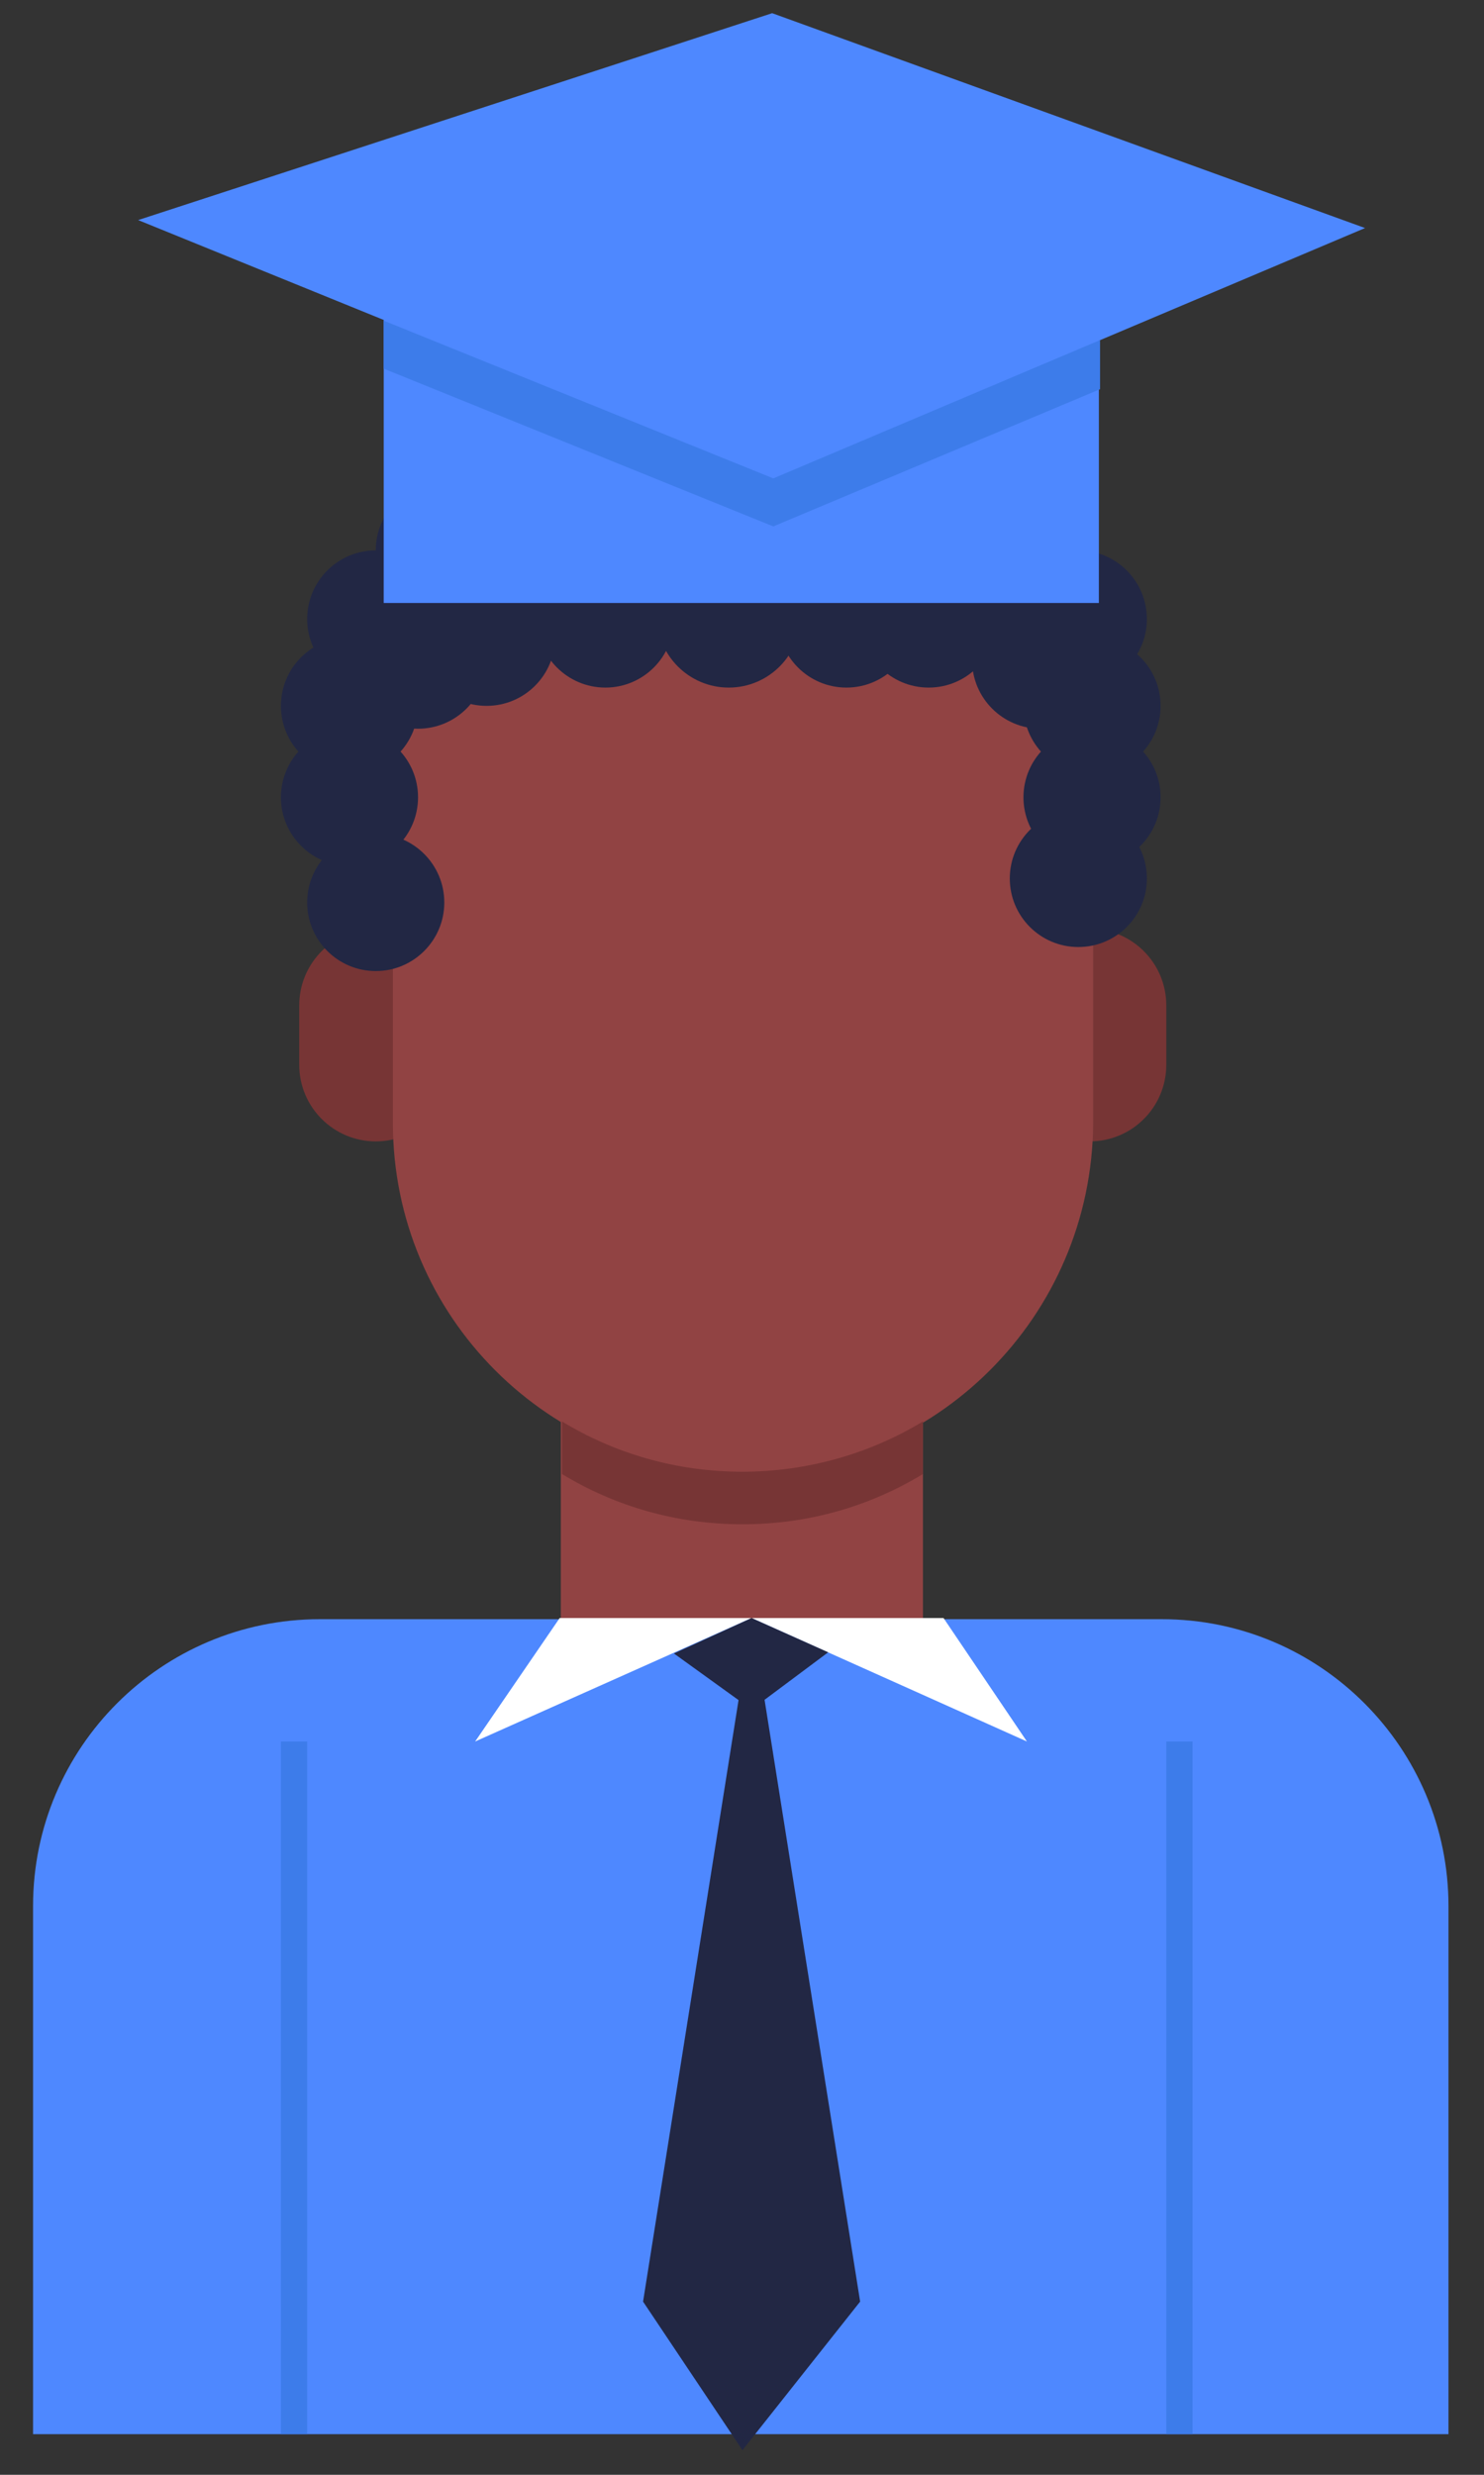 <svg width="33" height="55" viewBox="0 0 33 55" fill="none" xmlns="http://www.w3.org/2000/svg">
<rect x="0" y="0" width="33" height="55" fill="#333333" stroke="none"/>
<path d="M8.356 25.366C7.416 25.366 6.654 24.604 6.654 23.664V22.343C6.654 21.403 7.416 20.641 8.356 20.641C9.296 20.641 10.058 21.403 10.058 22.343V23.664C10.058 24.604 9.296 25.366 8.356 25.366Z" fill="#773535"/>
<path d="M24.233 25.366C23.293 25.366 22.531 24.604 22.531 23.664V22.343C22.531 21.403 23.293 20.641 24.233 20.641C25.173 20.641 25.935 21.403 25.935 22.343V23.664C25.935 24.604 25.173 25.366 24.233 25.366Z" fill="#773535"/>
<path d="M20.524 27.678H12.471V37.28H20.524V27.678Z" fill="#914343"/>
<path d="M16.51 32.733C12.217 32.733 8.737 29.253 8.737 24.959V15.89C8.737 13.883 10.363 12.258 12.369 12.258H20.676C22.683 12.258 24.309 13.883 24.309 15.89V24.959C24.284 29.253 20.803 32.733 16.51 32.733Z" fill="#914343"/>
<path d="M20.524 31.59V32.758C19.355 33.47 17.984 33.876 16.51 33.876C15.037 33.876 13.665 33.47 12.496 32.758V31.59C13.665 32.301 15.037 32.708 16.51 32.708C17.958 32.708 19.355 32.301 20.524 31.59Z" fill="#773535"/>
<path d="M32.235 54.097H0.735V42.361C0.735 38.83 3.605 35.985 7.111 35.985H25.833C29.364 35.985 32.21 38.855 32.21 42.361V54.097H32.235Z" fill="#4E88FF"/>
<path d="M8.356 21.581C9.197 21.581 9.88 20.898 9.88 20.057C9.88 19.215 9.197 18.532 8.356 18.532C7.514 18.532 6.831 19.215 6.831 20.057C6.831 20.898 7.514 21.581 8.356 21.581Z" fill="#222744"/>
<path d="M7.771 19.244C8.613 19.244 9.296 18.561 9.296 17.719C9.296 16.878 8.613 16.195 7.771 16.195C6.93 16.195 6.247 16.878 6.247 17.719C6.247 18.561 6.93 19.244 7.771 19.244Z" fill="#222744"/>
<path d="M7.771 17.211C8.613 17.211 9.296 16.529 9.296 15.687C9.296 14.845 8.613 14.163 7.771 14.163C6.93 14.163 6.247 14.845 6.247 15.687C6.247 16.529 6.93 17.211 7.771 17.211Z" fill="#222744"/>
<path d="M8.356 15.281C9.197 15.281 9.88 14.598 9.88 13.757C9.88 12.915 9.197 12.232 8.356 12.232C7.514 12.232 6.831 12.915 6.831 13.757C6.831 14.598 7.514 15.281 8.356 15.281Z" fill="#222744"/>
<path d="M9.88 13.756C10.722 13.756 11.404 13.074 11.404 12.232C11.404 11.39 10.722 10.708 9.88 10.708C9.038 10.708 8.356 11.39 8.356 12.232C8.356 13.074 9.038 13.756 9.88 13.756Z" fill="#222744"/>
<path d="M12.471 13.223C13.313 13.223 13.995 12.541 13.995 11.699C13.995 10.857 13.313 10.175 12.471 10.175C11.629 10.175 10.947 10.857 10.947 11.699C10.947 12.541 11.629 13.223 12.471 13.223Z" fill="#222744"/>
<path d="M14.986 13.223C15.828 13.223 16.51 12.541 16.51 11.699C16.51 10.857 15.828 10.175 14.986 10.175C14.144 10.175 13.462 10.857 13.462 11.699C13.462 12.541 14.144 13.223 14.986 13.223Z" fill="#222744"/>
<path d="M17.298 13.223C18.14 13.223 18.822 12.541 18.822 11.699C18.822 10.857 18.14 10.175 17.298 10.175C16.456 10.175 15.774 10.857 15.774 11.699C15.774 12.541 16.456 13.223 17.298 13.223Z" fill="#222744"/>
<path d="M19.762 13.223C20.604 13.223 21.286 12.541 21.286 11.699C21.286 10.857 20.604 10.175 19.762 10.175C18.92 10.175 18.238 10.857 18.238 11.699C18.238 12.541 18.92 13.223 19.762 13.223Z" fill="#222744"/>
<path d="M22.048 13.756C22.89 13.756 23.572 13.074 23.572 12.232C23.572 11.39 22.89 10.708 22.048 10.708C21.206 10.708 20.524 11.39 20.524 12.232C20.524 13.074 21.206 13.756 22.048 13.756Z" fill="#222744"/>
<path d="M23.979 15.281C24.821 15.281 25.503 14.598 25.503 13.757C25.503 12.915 24.821 12.232 23.979 12.232C23.137 12.232 22.455 12.915 22.455 13.757C22.455 14.598 23.137 15.281 23.979 15.281Z" fill="#222744"/>
<path d="M24.284 17.211C25.125 17.211 25.808 16.529 25.808 15.687C25.808 14.845 25.125 14.163 24.284 14.163C23.442 14.163 22.759 14.845 22.759 15.687C22.759 16.529 23.442 17.211 24.284 17.211Z" fill="#222744"/>
<path d="M24.284 19.244C25.125 19.244 25.808 18.561 25.808 17.719C25.808 16.878 25.125 16.195 24.284 16.195C23.442 16.195 22.759 16.878 22.759 17.719C22.759 18.561 23.442 19.244 24.284 19.244Z" fill="#222744"/>
<path d="M23.979 21.047C24.821 21.047 25.503 20.365 25.503 19.523C25.503 18.681 24.821 17.999 23.979 17.999C23.137 17.999 22.455 18.681 22.455 19.523C22.455 20.365 23.137 21.047 23.979 21.047Z" fill="#222744"/>
<path d="M23.141 16.195C23.982 16.195 24.665 15.513 24.665 14.671C24.665 13.829 23.982 13.147 23.141 13.147C22.299 13.147 21.616 13.829 21.616 14.671C21.616 15.513 22.299 16.195 23.141 16.195Z" fill="#222744"/>
<path d="M20.651 15.281C21.493 15.281 22.175 14.598 22.175 13.757C22.175 12.915 21.493 12.232 20.651 12.232C19.809 12.232 19.127 12.915 19.127 13.757C19.127 14.598 19.809 15.281 20.651 15.281Z" fill="#222744"/>
<path d="M18.822 15.281C19.664 15.281 20.346 14.598 20.346 13.757C20.346 12.915 19.664 12.232 18.822 12.232C17.98 12.232 17.298 12.915 17.298 13.757C17.298 14.598 17.98 15.281 18.822 15.281Z" fill="#222744"/>
<path d="M16.205 15.281C17.089 15.281 17.806 14.564 17.806 13.68C17.806 12.796 17.089 12.08 16.205 12.08C15.322 12.08 14.605 12.796 14.605 13.68C14.605 14.564 15.322 15.281 16.205 15.281Z" fill="#222744"/>
<path d="M13.462 15.281C14.304 15.281 14.986 14.598 14.986 13.757C14.986 12.915 14.304 12.232 13.462 12.232C12.62 12.232 11.938 12.915 11.938 13.757C11.938 14.598 12.62 15.281 13.462 15.281Z" fill="#222744"/>
<path d="M10.82 15.687C11.662 15.687 12.344 15.005 12.344 14.163C12.344 13.321 11.662 12.639 10.82 12.639C9.978 12.639 9.296 13.321 9.296 14.163C9.296 15.005 9.978 15.687 10.82 15.687Z" fill="#222744"/>
<path d="M9.296 16.195C10.137 16.195 10.82 15.513 10.82 14.671C10.82 13.829 10.137 13.147 9.296 13.147C8.454 13.147 7.771 13.829 7.771 14.671C7.771 15.513 8.454 16.195 9.296 16.195Z" fill="#222744"/>
<path d="M20.981 35.959L22.836 38.703L16.713 35.959H20.981Z" fill="white"/>
<path d="M12.446 35.959L10.566 38.703L16.713 35.959H12.446Z" fill="white"/>
<path d="M16.713 35.959L14.3 51.151L16.51 54.453L19.127 51.151L16.713 35.959Z" fill="#222744"/>
<path d="M16.713 37.992L14.986 36.747L16.713 35.959L18.416 36.721L16.713 37.992Z" fill="#222744"/>
<path d="M6.831 38.703H6.247V54.097H6.831V38.703Z" fill="#3D7CEA"/>
<path d="M26.519 38.703H25.935V54.097H26.519V38.703Z" fill="#3D7CEA"/>
<path d="M24.436 4.611H8.533V13.401H24.436V4.611Z" fill="#4E88FF"/>
<path d="M3.072 4.891L17.171 0.293L30.355 5.068L17.196 10.632L3.072 4.891Z" fill="#4E88FF"/>
<path d="M24.462 7.558V8.65L17.196 11.699L8.533 8.193V7.126L17.196 10.632L24.462 7.558Z" fill="#3D7CEA"/>
</svg>
